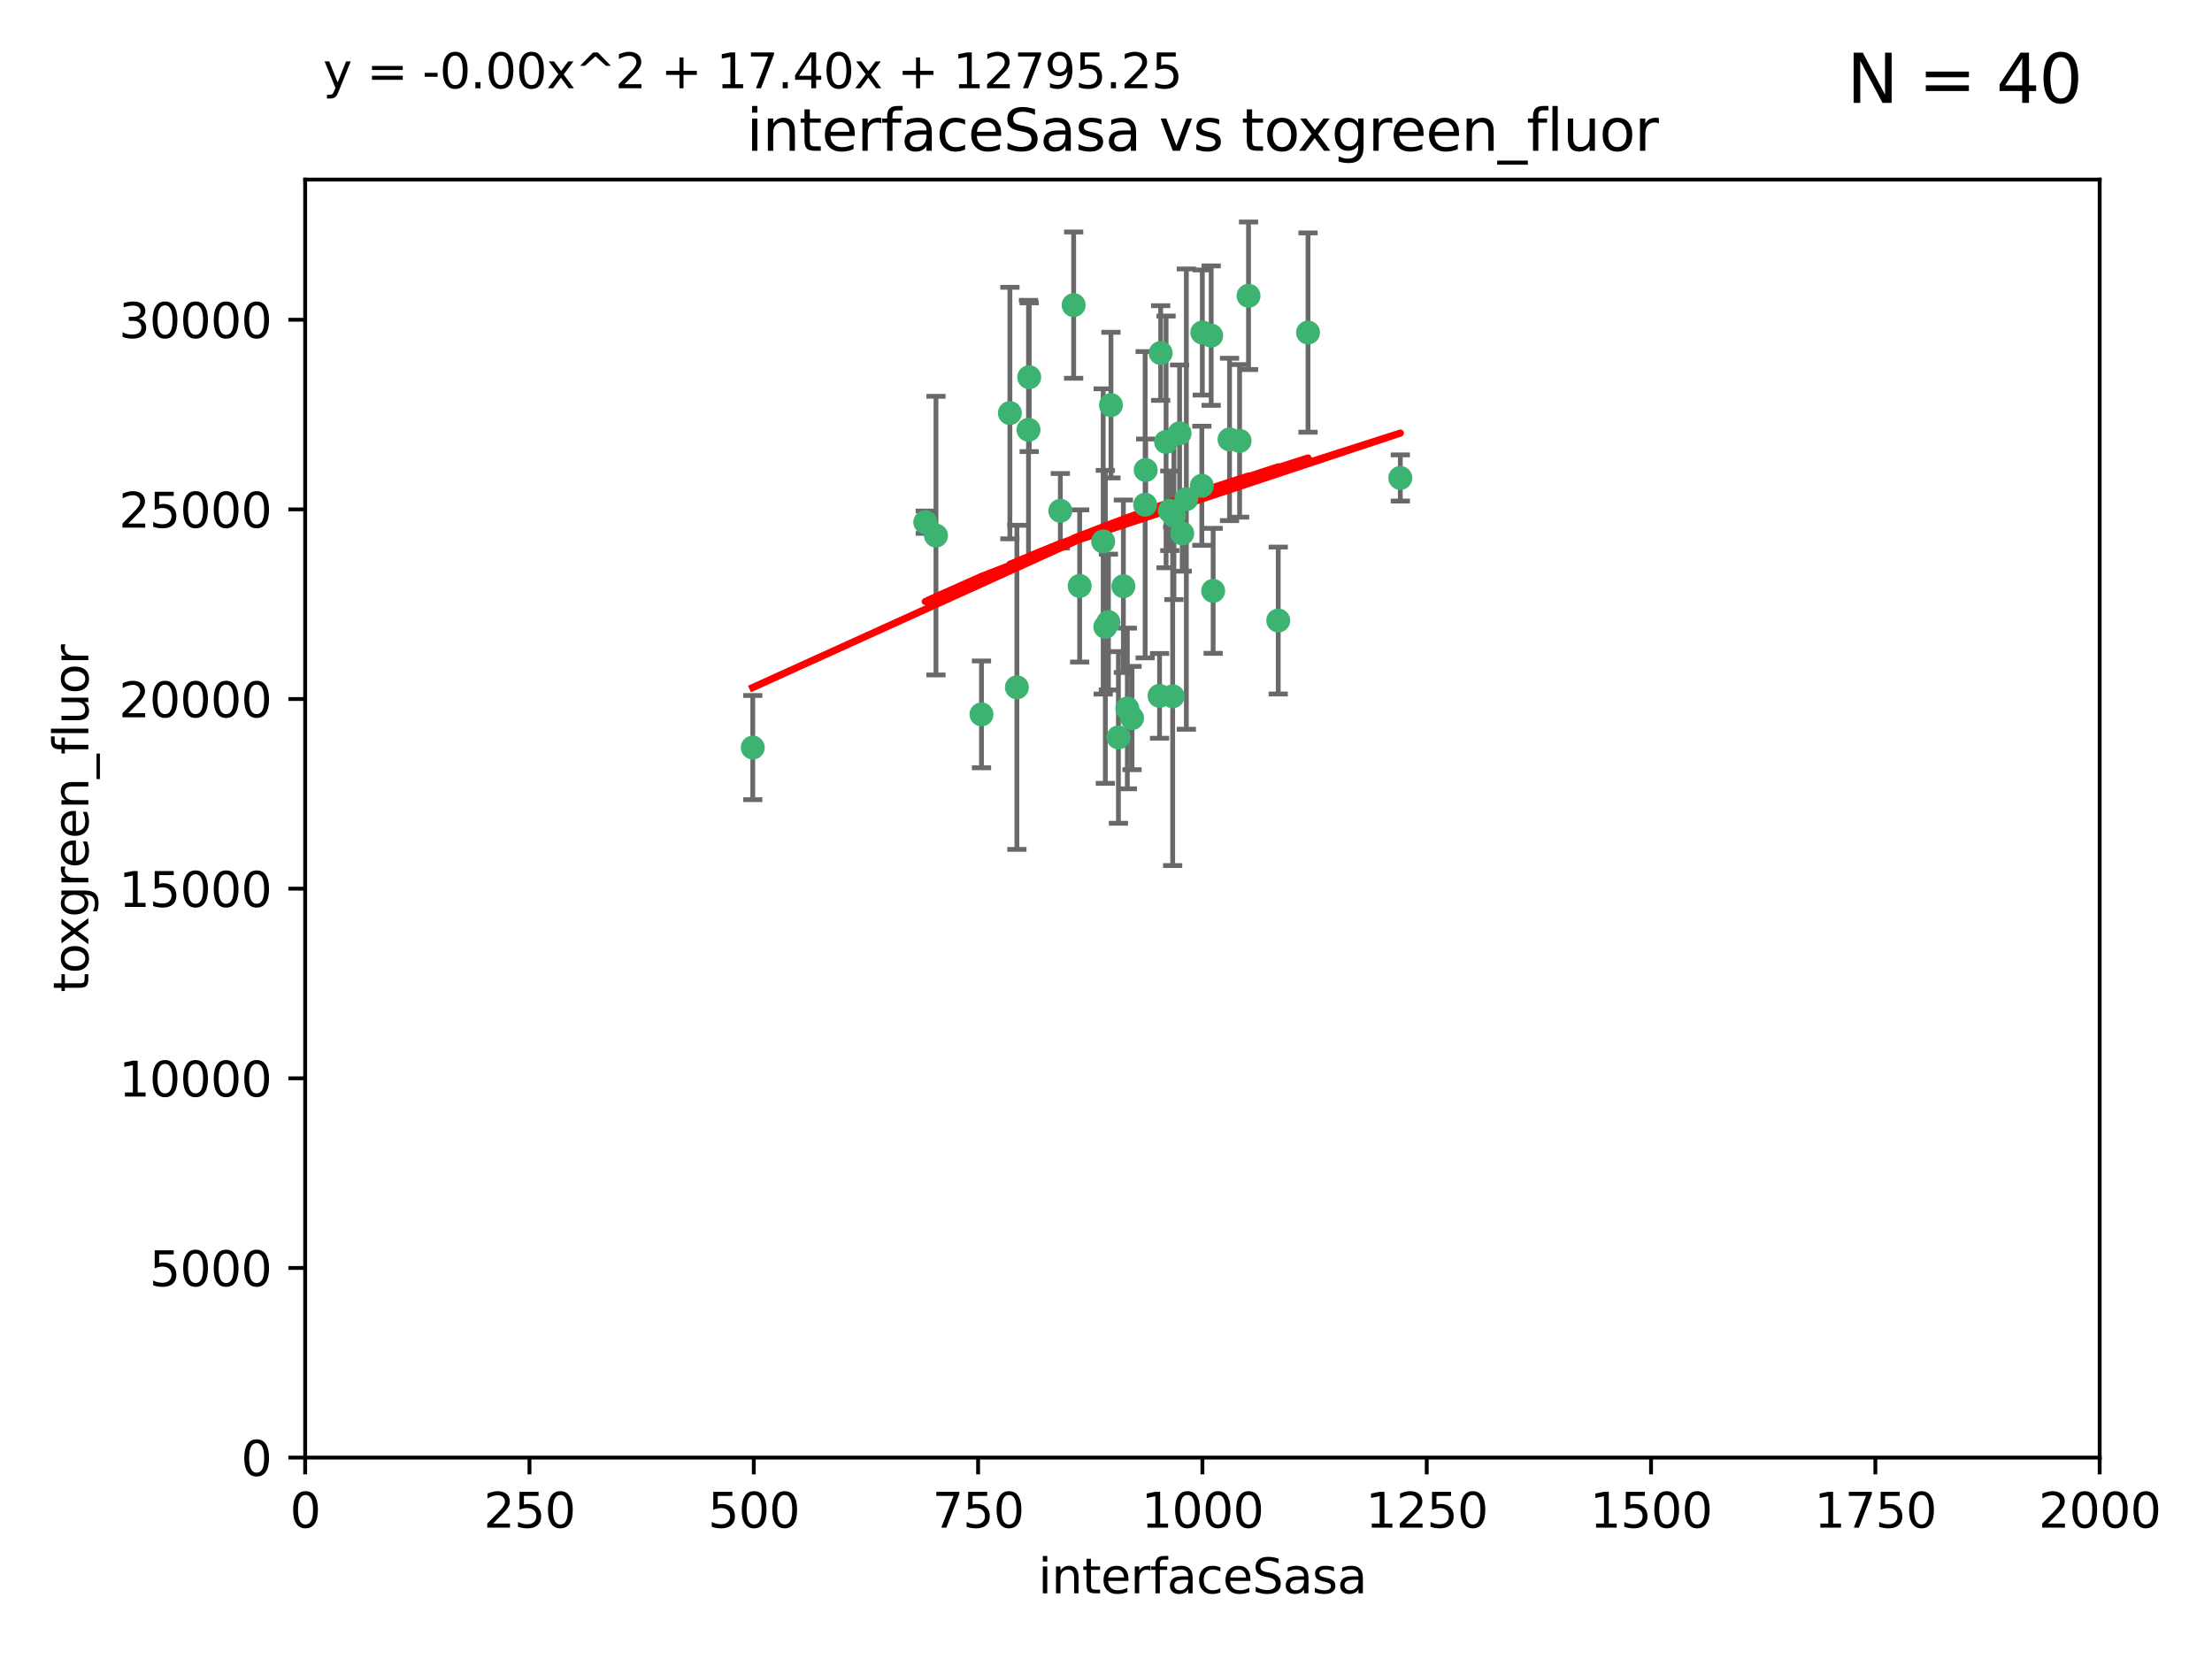 <?xml version="1.0" encoding="utf-8" standalone="no"?>
<!DOCTYPE svg PUBLIC "-//W3C//DTD SVG 1.1//EN"
  "http://www.w3.org/Graphics/SVG/1.1/DTD/svg11.dtd">
<svg xmlns:xlink="http://www.w3.org/1999/xlink" width="460.8pt" height="345.6pt" viewBox="0 0 460.8 345.6" xmlns="http://www.w3.org/2000/svg" version="1.1">
 <defs>
  <style type="text/css">*{stroke-linejoin: round; stroke-linecap: butt}</style>
 </defs>
 <g id="figure_1">
  <g id="patch_1">
   <path d="M 0 345.6 
L 460.8 345.6 
L 460.8 0 
L 0 0 
z
" style="fill: #ffffff"/>
  </g>
  <g id="axes_1">
   <g id="patch_2">
    <path d="M 63.571 303.64 
L 437.4 303.64 
L 437.4 37.411 
L 63.571 37.411 
z
" style="fill: #ffffff"/>
   </g>
   <g id="PathCollection_1">
    <defs>
     <path id="m49861b07a2" d="M 0 1.118 
C 0.297 1.118 0.581 1 0.791 0.791 
C 1 0.581 1.118 0.297 1.118 0 
C 1.118 -0.297 1 -0.581 0.791 -0.791 
C 0.581 -1 0.297 -1.118 0 -1.118 
C -0.297 -1.118 -0.581 -1 -0.791 -0.791 
C -1 -0.581 -1.118 -0.297 -1.118 0 
C -1.118 0.297 -1 0.581 -0.791 0.791 
C -0.581 1 -0.297 1.118 0 1.118 
z
" style="stroke: #3cb371"/>
    </defs>
    <g clip-path="url(#p6afed94ba2)">
     <use xlink:href="#m49861b07a2" x="243.693" y="106.407" style="fill: #3cb371; stroke: #3cb371"/>
     <use xlink:href="#m49861b07a2" x="272.484" y="69.276" style="fill: #3cb371; stroke: #3cb371"/>
     <use xlink:href="#m49861b07a2" x="231.435" y="84.387" style="fill: #3cb371; stroke: #3cb371"/>
     <use xlink:href="#m49861b07a2" x="242.914" y="92.058" style="fill: #3cb371; stroke: #3cb371"/>
     <use xlink:href="#m49861b07a2" x="266.28" y="129.266" style="fill: #3cb371; stroke: #3cb371"/>
     <use xlink:href="#m49861b07a2" x="220.886" y="106.409" style="fill: #3cb371; stroke: #3cb371"/>
     <use xlink:href="#m49861b07a2" x="214.404" y="78.577" style="fill: #3cb371; stroke: #3cb371"/>
     <use xlink:href="#m49861b07a2" x="241.787" y="73.544" style="fill: #3cb371; stroke: #3cb371"/>
     <use xlink:href="#m49861b07a2" x="252.721" y="123.084" style="fill: #3cb371; stroke: #3cb371"/>
     <use xlink:href="#m49861b07a2" x="252.312" y="69.92" style="fill: #3cb371; stroke: #3cb371"/>
     <use xlink:href="#m49861b07a2" x="258.229" y="91.842" style="fill: #3cb371; stroke: #3cb371"/>
     <use xlink:href="#m49861b07a2" x="223.66" y="63.561" style="fill: #3cb371; stroke: #3cb371"/>
     <use xlink:href="#m49861b07a2" x="232.987" y="153.62" style="fill: #3cb371; stroke: #3cb371"/>
     <use xlink:href="#m49861b07a2" x="241.557" y="144.96" style="fill: #3cb371; stroke: #3cb371"/>
     <use xlink:href="#m49861b07a2" x="247.136" y="103.972" style="fill: #3cb371; stroke: #3cb371"/>
     <use xlink:href="#m49861b07a2" x="246.284" y="111.129" style="fill: #3cb371; stroke: #3cb371"/>
     <use xlink:href="#m49861b07a2" x="244.553" y="107.43" style="fill: #3cb371; stroke: #3cb371"/>
     <use xlink:href="#m49861b07a2" x="250.368" y="101.196" style="fill: #3cb371; stroke: #3cb371"/>
     <use xlink:href="#m49861b07a2" x="210.378" y="86.045" style="fill: #3cb371; stroke: #3cb371"/>
     <use xlink:href="#m49861b07a2" x="256.134" y="91.543" style="fill: #3cb371; stroke: #3cb371"/>
     <use xlink:href="#m49861b07a2" x="234.02" y="122.124" style="fill: #3cb371; stroke: #3cb371"/>
     <use xlink:href="#m49861b07a2" x="238.555" y="105.145" style="fill: #3cb371; stroke: #3cb371"/>
     <use xlink:href="#m49861b07a2" x="230.261" y="130.584" style="fill: #3cb371; stroke: #3cb371"/>
     <use xlink:href="#m49861b07a2" x="238.669" y="97.916" style="fill: #3cb371; stroke: #3cb371"/>
     <use xlink:href="#m49861b07a2" x="245.731" y="90.261" style="fill: #3cb371; stroke: #3cb371"/>
     <use xlink:href="#m49861b07a2" x="214.256" y="89.534" style="fill: #3cb371; stroke: #3cb371"/>
     <use xlink:href="#m49861b07a2" x="291.711" y="99.569" style="fill: #3cb371; stroke: #3cb371"/>
     <use xlink:href="#m49861b07a2" x="224.916" y="122.066" style="fill: #3cb371; stroke: #3cb371"/>
     <use xlink:href="#m49861b07a2" x="260.091" y="61.614" style="fill: #3cb371; stroke: #3cb371"/>
     <use xlink:href="#m49861b07a2" x="250.465" y="69.268" style="fill: #3cb371; stroke: #3cb371"/>
     <use xlink:href="#m49861b07a2" x="204.462" y="148.819" style="fill: #3cb371; stroke: #3cb371"/>
     <use xlink:href="#m49861b07a2" x="194.981" y="111.579" style="fill: #3cb371; stroke: #3cb371"/>
     <use xlink:href="#m49861b07a2" x="192.753" y="108.788" style="fill: #3cb371; stroke: #3cb371"/>
     <use xlink:href="#m49861b07a2" x="229.813" y="112.79" style="fill: #3cb371; stroke: #3cb371"/>
     <use xlink:href="#m49861b07a2" x="230.901" y="129.589" style="fill: #3cb371; stroke: #3cb371"/>
     <use xlink:href="#m49861b07a2" x="211.835" y="143.182" style="fill: #3cb371; stroke: #3cb371"/>
     <use xlink:href="#m49861b07a2" x="244.288" y="145.054" style="fill: #3cb371; stroke: #3cb371"/>
     <use xlink:href="#m49861b07a2" x="235.826" y="149.585" style="fill: #3cb371; stroke: #3cb371"/>
     <use xlink:href="#m49861b07a2" x="234.846" y="147.587" style="fill: #3cb371; stroke: #3cb371"/>
     <use xlink:href="#m49861b07a2" x="156.817" y="155.731" style="fill: #3cb371; stroke: #3cb371"/>
    </g>
   </g>
   <g id="matplotlib.axis_1">
    <g id="xtick_1">
     <g id="line2d_1">
      <defs>
       <path id="m93215950d6" d="M 0 0 
L 0 3.5 
" style="stroke: #000000; stroke-width: 0.8"/>
      </defs>
      <g>
       <use xlink:href="#m93215950d6" x="63.571" y="303.64" style="stroke: #000000; stroke-width: 0.8"/>
      </g>
     </g>
     <g id="text_1">
      <!-- 0 -->
      <g transform="translate(60.39 318.238)scale(0.1 -0.1)">
       <defs>
        <path id="DejaVuSans-30" d="M 2034 4250 
Q 1547 4250 1301 3770 
Q 1056 3291 1056 2328 
Q 1056 1369 1301 889 
Q 1547 409 2034 409 
Q 2525 409 2770 889 
Q 3016 1369 3016 2328 
Q 3016 3291 2770 3770 
Q 2525 4250 2034 4250 
z
M 2034 4750 
Q 2819 4750 3233 4129 
Q 3647 3509 3647 2328 
Q 3647 1150 3233 529 
Q 2819 -91 2034 -91 
Q 1250 -91 836 529 
Q 422 1150 422 2328 
Q 422 3509 836 4129 
Q 1250 4750 2034 4750 
z
" transform="scale(0.016)"/>
       </defs>
       <use xlink:href="#DejaVuSans-30"/>
      </g>
     </g>
    </g>
    <g id="xtick_2">
     <g id="line2d_2">
      <g>
       <use xlink:href="#m93215950d6" x="110.3" y="303.64" style="stroke: #000000; stroke-width: 0.8"/>
      </g>
     </g>
     <g id="text_2">
      <!-- 250 -->
      <g transform="translate(100.756 318.238)scale(0.1 -0.1)">
       <defs>
        <path id="DejaVuSans-32" d="M 1228 531 
L 3431 531 
L 3431 0 
L 469 0 
L 469 531 
Q 828 903 1448 1529 
Q 2069 2156 2228 2338 
Q 2531 2678 2651 2914 
Q 2772 3150 2772 3378 
Q 2772 3750 2511 3984 
Q 2250 4219 1831 4219 
Q 1534 4219 1204 4116 
Q 875 4013 500 3803 
L 500 4441 
Q 881 4594 1212 4672 
Q 1544 4750 1819 4750 
Q 2544 4750 2975 4387 
Q 3406 4025 3406 3419 
Q 3406 3131 3298 2873 
Q 3191 2616 2906 2266 
Q 2828 2175 2409 1742 
Q 1991 1309 1228 531 
z
" transform="scale(0.016)"/>
        <path id="DejaVuSans-35" d="M 691 4666 
L 3169 4666 
L 3169 4134 
L 1269 4134 
L 1269 2991 
Q 1406 3038 1543 3061 
Q 1681 3084 1819 3084 
Q 2600 3084 3056 2656 
Q 3513 2228 3513 1497 
Q 3513 744 3044 326 
Q 2575 -91 1722 -91 
Q 1428 -91 1123 -41 
Q 819 9 494 109 
L 494 744 
Q 775 591 1075 516 
Q 1375 441 1709 441 
Q 2250 441 2565 725 
Q 2881 1009 2881 1497 
Q 2881 1984 2565 2268 
Q 2250 2553 1709 2553 
Q 1456 2553 1204 2497 
Q 953 2441 691 2322 
L 691 4666 
z
" transform="scale(0.016)"/>
       </defs>
       <use xlink:href="#DejaVuSans-32"/>
       <use xlink:href="#DejaVuSans-35" x="63.623"/>
       <use xlink:href="#DejaVuSans-30" x="127.246"/>
      </g>
     </g>
    </g>
    <g id="xtick_3">
     <g id="line2d_3">
      <g>
       <use xlink:href="#m93215950d6" x="157.028" y="303.64" style="stroke: #000000; stroke-width: 0.8"/>
      </g>
     </g>
     <g id="text_3">
      <!-- 500 -->
      <g transform="translate(147.485 318.238)scale(0.1 -0.1)">
       <use xlink:href="#DejaVuSans-35"/>
       <use xlink:href="#DejaVuSans-30" x="63.623"/>
       <use xlink:href="#DejaVuSans-30" x="127.246"/>
      </g>
     </g>
    </g>
    <g id="xtick_4">
     <g id="line2d_4">
      <g>
       <use xlink:href="#m93215950d6" x="203.757" y="303.64" style="stroke: #000000; stroke-width: 0.8"/>
      </g>
     </g>
     <g id="text_4">
      <!-- 750 -->
      <g transform="translate(194.213 318.238)scale(0.1 -0.1)">
       <defs>
        <path id="DejaVuSans-37" d="M 525 4666 
L 3525 4666 
L 3525 4397 
L 1831 0 
L 1172 0 
L 2766 4134 
L 525 4134 
L 525 4666 
z
" transform="scale(0.016)"/>
       </defs>
       <use xlink:href="#DejaVuSans-37"/>
       <use xlink:href="#DejaVuSans-35" x="63.623"/>
       <use xlink:href="#DejaVuSans-30" x="127.246"/>
      </g>
     </g>
    </g>
    <g id="xtick_5">
     <g id="line2d_5">
      <g>
       <use xlink:href="#m93215950d6" x="250.486" y="303.64" style="stroke: #000000; stroke-width: 0.8"/>
      </g>
     </g>
     <g id="text_5">
      <!-- 1000 -->
      <g transform="translate(237.761 318.238)scale(0.1 -0.1)">
       <defs>
        <path id="DejaVuSans-31" d="M 794 531 
L 1825 531 
L 1825 4091 
L 703 3866 
L 703 4441 
L 1819 4666 
L 2450 4666 
L 2450 531 
L 3481 531 
L 3481 0 
L 794 0 
L 794 531 
z
" transform="scale(0.016)"/>
       </defs>
       <use xlink:href="#DejaVuSans-31"/>
       <use xlink:href="#DejaVuSans-30" x="63.623"/>
       <use xlink:href="#DejaVuSans-30" x="127.246"/>
       <use xlink:href="#DejaVuSans-30" x="190.869"/>
      </g>
     </g>
    </g>
    <g id="xtick_6">
     <g id="line2d_6">
      <g>
       <use xlink:href="#m93215950d6" x="297.214" y="303.64" style="stroke: #000000; stroke-width: 0.8"/>
      </g>
     </g>
     <g id="text_6">
      <!-- 1250 -->
      <g transform="translate(284.489 318.238)scale(0.1 -0.1)">
       <use xlink:href="#DejaVuSans-31"/>
       <use xlink:href="#DejaVuSans-32" x="63.623"/>
       <use xlink:href="#DejaVuSans-35" x="127.246"/>
       <use xlink:href="#DejaVuSans-30" x="190.869"/>
      </g>
     </g>
    </g>
    <g id="xtick_7">
     <g id="line2d_7">
      <g>
       <use xlink:href="#m93215950d6" x="343.943" y="303.64" style="stroke: #000000; stroke-width: 0.8"/>
      </g>
     </g>
     <g id="text_7">
      <!-- 1500 -->
      <g transform="translate(331.218 318.238)scale(0.1 -0.1)">
       <use xlink:href="#DejaVuSans-31"/>
       <use xlink:href="#DejaVuSans-35" x="63.623"/>
       <use xlink:href="#DejaVuSans-30" x="127.246"/>
       <use xlink:href="#DejaVuSans-30" x="190.869"/>
      </g>
     </g>
    </g>
    <g id="xtick_8">
     <g id="line2d_8">
      <g>
       <use xlink:href="#m93215950d6" x="390.671" y="303.64" style="stroke: #000000; stroke-width: 0.8"/>
      </g>
     </g>
     <g id="text_8">
      <!-- 1750 -->
      <g transform="translate(377.946 318.238)scale(0.1 -0.1)">
       <use xlink:href="#DejaVuSans-31"/>
       <use xlink:href="#DejaVuSans-37" x="63.623"/>
       <use xlink:href="#DejaVuSans-35" x="127.246"/>
       <use xlink:href="#DejaVuSans-30" x="190.869"/>
      </g>
     </g>
    </g>
    <g id="xtick_9">
     <g id="line2d_9">
      <g>
       <use xlink:href="#m93215950d6" x="437.4" y="303.64" style="stroke: #000000; stroke-width: 0.8"/>
      </g>
     </g>
     <g id="text_9">
      <!-- 2000 -->
      <g transform="translate(424.675 318.238)scale(0.1 -0.1)">
       <use xlink:href="#DejaVuSans-32"/>
       <use xlink:href="#DejaVuSans-30" x="63.623"/>
       <use xlink:href="#DejaVuSans-30" x="127.246"/>
       <use xlink:href="#DejaVuSans-30" x="190.869"/>
      </g>
     </g>
    </g>
    <g id="text_10">
     <!-- interfaceSasa -->
     <g transform="translate(216.279 331.917)scale(0.1 -0.1)">
      <defs>
       <path id="DejaVuSans-69" d="M 603 3500 
L 1178 3500 
L 1178 0 
L 603 0 
L 603 3500 
z
M 603 4863 
L 1178 4863 
L 1178 4134 
L 603 4134 
L 603 4863 
z
" transform="scale(0.016)"/>
       <path id="DejaVuSans-6e" d="M 3513 2113 
L 3513 0 
L 2938 0 
L 2938 2094 
Q 2938 2591 2744 2837 
Q 2550 3084 2163 3084 
Q 1697 3084 1428 2787 
Q 1159 2491 1159 1978 
L 1159 0 
L 581 0 
L 581 3500 
L 1159 3500 
L 1159 2956 
Q 1366 3272 1645 3428 
Q 1925 3584 2291 3584 
Q 2894 3584 3203 3211 
Q 3513 2838 3513 2113 
z
" transform="scale(0.016)"/>
       <path id="DejaVuSans-74" d="M 1172 4494 
L 1172 3500 
L 2356 3500 
L 2356 3053 
L 1172 3053 
L 1172 1153 
Q 1172 725 1289 603 
Q 1406 481 1766 481 
L 2356 481 
L 2356 0 
L 1766 0 
Q 1100 0 847 248 
Q 594 497 594 1153 
L 594 3053 
L 172 3053 
L 172 3500 
L 594 3500 
L 594 4494 
L 1172 4494 
z
" transform="scale(0.016)"/>
       <path id="DejaVuSans-65" d="M 3597 1894 
L 3597 1613 
L 953 1613 
Q 991 1019 1311 708 
Q 1631 397 2203 397 
Q 2534 397 2845 478 
Q 3156 559 3463 722 
L 3463 178 
Q 3153 47 2828 -22 
Q 2503 -91 2169 -91 
Q 1331 -91 842 396 
Q 353 884 353 1716 
Q 353 2575 817 3079 
Q 1281 3584 2069 3584 
Q 2775 3584 3186 3129 
Q 3597 2675 3597 1894 
z
M 3022 2063 
Q 3016 2534 2758 2815 
Q 2500 3097 2075 3097 
Q 1594 3097 1305 2825 
Q 1016 2553 972 2059 
L 3022 2063 
z
" transform="scale(0.016)"/>
       <path id="DejaVuSans-72" d="M 2631 2963 
Q 2534 3019 2420 3045 
Q 2306 3072 2169 3072 
Q 1681 3072 1420 2755 
Q 1159 2438 1159 1844 
L 1159 0 
L 581 0 
L 581 3500 
L 1159 3500 
L 1159 2956 
Q 1341 3275 1631 3429 
Q 1922 3584 2338 3584 
Q 2397 3584 2469 3576 
Q 2541 3569 2628 3553 
L 2631 2963 
z
" transform="scale(0.016)"/>
       <path id="DejaVuSans-66" d="M 2375 4863 
L 2375 4384 
L 1825 4384 
Q 1516 4384 1395 4259 
Q 1275 4134 1275 3809 
L 1275 3500 
L 2222 3500 
L 2222 3053 
L 1275 3053 
L 1275 0 
L 697 0 
L 697 3053 
L 147 3053 
L 147 3500 
L 697 3500 
L 697 3744 
Q 697 4328 969 4595 
Q 1241 4863 1831 4863 
L 2375 4863 
z
" transform="scale(0.016)"/>
       <path id="DejaVuSans-61" d="M 2194 1759 
Q 1497 1759 1228 1600 
Q 959 1441 959 1056 
Q 959 750 1161 570 
Q 1363 391 1709 391 
Q 2188 391 2477 730 
Q 2766 1069 2766 1631 
L 2766 1759 
L 2194 1759 
z
M 3341 1997 
L 3341 0 
L 2766 0 
L 2766 531 
Q 2569 213 2275 61 
Q 1981 -91 1556 -91 
Q 1019 -91 701 211 
Q 384 513 384 1019 
Q 384 1609 779 1909 
Q 1175 2209 1959 2209 
L 2766 2209 
L 2766 2266 
Q 2766 2663 2505 2880 
Q 2244 3097 1772 3097 
Q 1472 3097 1187 3025 
Q 903 2953 641 2809 
L 641 3341 
Q 956 3463 1253 3523 
Q 1550 3584 1831 3584 
Q 2591 3584 2966 3190 
Q 3341 2797 3341 1997 
z
" transform="scale(0.016)"/>
       <path id="DejaVuSans-63" d="M 3122 3366 
L 3122 2828 
Q 2878 2963 2633 3030 
Q 2388 3097 2138 3097 
Q 1578 3097 1268 2742 
Q 959 2388 959 1747 
Q 959 1106 1268 751 
Q 1578 397 2138 397 
Q 2388 397 2633 464 
Q 2878 531 3122 666 
L 3122 134 
Q 2881 22 2623 -34 
Q 2366 -91 2075 -91 
Q 1284 -91 818 406 
Q 353 903 353 1747 
Q 353 2603 823 3093 
Q 1294 3584 2113 3584 
Q 2378 3584 2631 3529 
Q 2884 3475 3122 3366 
z
" transform="scale(0.016)"/>
       <path id="DejaVuSans-53" d="M 3425 4513 
L 3425 3897 
Q 3066 4069 2747 4153 
Q 2428 4238 2131 4238 
Q 1616 4238 1336 4038 
Q 1056 3838 1056 3469 
Q 1056 3159 1242 3001 
Q 1428 2844 1947 2747 
L 2328 2669 
Q 3034 2534 3370 2195 
Q 3706 1856 3706 1288 
Q 3706 609 3251 259 
Q 2797 -91 1919 -91 
Q 1588 -91 1214 -16 
Q 841 59 441 206 
L 441 856 
Q 825 641 1194 531 
Q 1563 422 1919 422 
Q 2459 422 2753 634 
Q 3047 847 3047 1241 
Q 3047 1584 2836 1778 
Q 2625 1972 2144 2069 
L 1759 2144 
Q 1053 2284 737 2584 
Q 422 2884 422 3419 
Q 422 4038 858 4394 
Q 1294 4750 2059 4750 
Q 2388 4750 2728 4690 
Q 3069 4631 3425 4513 
z
" transform="scale(0.016)"/>
       <path id="DejaVuSans-73" d="M 2834 3397 
L 2834 2853 
Q 2591 2978 2328 3040 
Q 2066 3103 1784 3103 
Q 1356 3103 1142 2972 
Q 928 2841 928 2578 
Q 928 2378 1081 2264 
Q 1234 2150 1697 2047 
L 1894 2003 
Q 2506 1872 2764 1633 
Q 3022 1394 3022 966 
Q 3022 478 2636 193 
Q 2250 -91 1575 -91 
Q 1294 -91 989 -36 
Q 684 19 347 128 
L 347 722 
Q 666 556 975 473 
Q 1284 391 1588 391 
Q 1994 391 2212 530 
Q 2431 669 2431 922 
Q 2431 1156 2273 1281 
Q 2116 1406 1581 1522 
L 1381 1569 
Q 847 1681 609 1914 
Q 372 2147 372 2553 
Q 372 3047 722 3315 
Q 1072 3584 1716 3584 
Q 2034 3584 2315 3537 
Q 2597 3491 2834 3397 
z
" transform="scale(0.016)"/>
      </defs>
      <use xlink:href="#DejaVuSans-69"/>
      <use xlink:href="#DejaVuSans-6e" x="27.783"/>
      <use xlink:href="#DejaVuSans-74" x="91.162"/>
      <use xlink:href="#DejaVuSans-65" x="130.371"/>
      <use xlink:href="#DejaVuSans-72" x="191.895"/>
      <use xlink:href="#DejaVuSans-66" x="233.008"/>
      <use xlink:href="#DejaVuSans-61" x="268.213"/>
      <use xlink:href="#DejaVuSans-63" x="329.492"/>
      <use xlink:href="#DejaVuSans-65" x="384.473"/>
      <use xlink:href="#DejaVuSans-53" x="445.996"/>
      <use xlink:href="#DejaVuSans-61" x="509.473"/>
      <use xlink:href="#DejaVuSans-73" x="570.752"/>
      <use xlink:href="#DejaVuSans-61" x="622.852"/>
     </g>
    </g>
   </g>
   <g id="matplotlib.axis_2">
    <g id="ytick_1">
     <g id="line2d_10">
      <defs>
       <path id="mb041c54790" d="M 0 0 
L -3.5 0 
" style="stroke: #000000; stroke-width: 0.8"/>
      </defs>
      <g>
       <use xlink:href="#mb041c54790" x="63.571" y="303.64" style="stroke: #000000; stroke-width: 0.8"/>
      </g>
     </g>
     <g id="text_11">
      <!-- 0 -->
      <g transform="translate(50.209 307.439)scale(0.1 -0.1)">
       <use xlink:href="#DejaVuSans-30"/>
      </g>
     </g>
    </g>
    <g id="ytick_2">
     <g id="line2d_11">
      <g>
       <use xlink:href="#mb041c54790" x="63.571" y="264.135" style="stroke: #000000; stroke-width: 0.8"/>
      </g>
     </g>
     <g id="text_12">
      <!-- 5000 -->
      <g transform="translate(31.121 267.934)scale(0.1 -0.1)">
       <use xlink:href="#DejaVuSans-35"/>
       <use xlink:href="#DejaVuSans-30" x="63.623"/>
       <use xlink:href="#DejaVuSans-30" x="127.246"/>
       <use xlink:href="#DejaVuSans-30" x="190.869"/>
      </g>
     </g>
    </g>
    <g id="ytick_3">
     <g id="line2d_12">
      <g>
       <use xlink:href="#mb041c54790" x="63.571" y="224.63" style="stroke: #000000; stroke-width: 0.8"/>
      </g>
     </g>
     <g id="text_13">
      <!-- 10000 -->
      <g transform="translate(24.759 228.429)scale(0.1 -0.1)">
       <use xlink:href="#DejaVuSans-31"/>
       <use xlink:href="#DejaVuSans-30" x="63.623"/>
       <use xlink:href="#DejaVuSans-30" x="127.246"/>
       <use xlink:href="#DejaVuSans-30" x="190.869"/>
       <use xlink:href="#DejaVuSans-30" x="254.492"/>
      </g>
     </g>
    </g>
    <g id="ytick_4">
     <g id="line2d_13">
      <g>
       <use xlink:href="#mb041c54790" x="63.571" y="185.125" style="stroke: #000000; stroke-width: 0.8"/>
      </g>
     </g>
     <g id="text_14">
      <!-- 15000 -->
      <g transform="translate(24.759 188.924)scale(0.1 -0.1)">
       <use xlink:href="#DejaVuSans-31"/>
       <use xlink:href="#DejaVuSans-35" x="63.623"/>
       <use xlink:href="#DejaVuSans-30" x="127.246"/>
       <use xlink:href="#DejaVuSans-30" x="190.869"/>
       <use xlink:href="#DejaVuSans-30" x="254.492"/>
      </g>
     </g>
    </g>
    <g id="ytick_5">
     <g id="line2d_14">
      <g>
       <use xlink:href="#mb041c54790" x="63.571" y="145.62" style="stroke: #000000; stroke-width: 0.8"/>
      </g>
     </g>
     <g id="text_15">
      <!-- 20000 -->
      <g transform="translate(24.759 149.419)scale(0.1 -0.1)">
       <use xlink:href="#DejaVuSans-32"/>
       <use xlink:href="#DejaVuSans-30" x="63.623"/>
       <use xlink:href="#DejaVuSans-30" x="127.246"/>
       <use xlink:href="#DejaVuSans-30" x="190.869"/>
       <use xlink:href="#DejaVuSans-30" x="254.492"/>
      </g>
     </g>
    </g>
    <g id="ytick_6">
     <g id="line2d_15">
      <g>
       <use xlink:href="#mb041c54790" x="63.571" y="106.115" style="stroke: #000000; stroke-width: 0.8"/>
      </g>
     </g>
     <g id="text_16">
      <!-- 25000 -->
      <g transform="translate(24.759 109.914)scale(0.1 -0.1)">
       <use xlink:href="#DejaVuSans-32"/>
       <use xlink:href="#DejaVuSans-35" x="63.623"/>
       <use xlink:href="#DejaVuSans-30" x="127.246"/>
       <use xlink:href="#DejaVuSans-30" x="190.869"/>
       <use xlink:href="#DejaVuSans-30" x="254.492"/>
      </g>
     </g>
    </g>
    <g id="ytick_7">
     <g id="line2d_16">
      <g>
       <use xlink:href="#mb041c54790" x="63.571" y="66.61" style="stroke: #000000; stroke-width: 0.8"/>
      </g>
     </g>
     <g id="text_17">
      <!-- 30000 -->
      <g transform="translate(24.759 70.409)scale(0.1 -0.1)">
       <defs>
        <path id="DejaVuSans-33" d="M 2597 2516 
Q 3050 2419 3304 2112 
Q 3559 1806 3559 1356 
Q 3559 666 3084 287 
Q 2609 -91 1734 -91 
Q 1441 -91 1130 -33 
Q 819 25 488 141 
L 488 750 
Q 750 597 1062 519 
Q 1375 441 1716 441 
Q 2309 441 2620 675 
Q 2931 909 2931 1356 
Q 2931 1769 2642 2001 
Q 2353 2234 1838 2234 
L 1294 2234 
L 1294 2753 
L 1863 2753 
Q 2328 2753 2575 2939 
Q 2822 3125 2822 3475 
Q 2822 3834 2567 4026 
Q 2313 4219 1838 4219 
Q 1578 4219 1281 4162 
Q 984 4106 628 3988 
L 628 4550 
Q 988 4650 1302 4700 
Q 1616 4750 1894 4750 
Q 2613 4750 3031 4423 
Q 3450 4097 3450 3541 
Q 3450 3153 3228 2886 
Q 3006 2619 2597 2516 
z
" transform="scale(0.016)"/>
       </defs>
       <use xlink:href="#DejaVuSans-33"/>
       <use xlink:href="#DejaVuSans-30" x="63.623"/>
       <use xlink:href="#DejaVuSans-30" x="127.246"/>
       <use xlink:href="#DejaVuSans-30" x="190.869"/>
       <use xlink:href="#DejaVuSans-30" x="254.492"/>
      </g>
     </g>
    </g>
    <g id="text_18">
     <!-- toxgreen_fluor -->
     <g transform="translate(18.401 206.72)rotate(-90)scale(0.1 -0.1)">
      <defs>
       <path id="DejaVuSans-6f" d="M 1959 3097 
Q 1497 3097 1228 2736 
Q 959 2375 959 1747 
Q 959 1119 1226 758 
Q 1494 397 1959 397 
Q 2419 397 2687 759 
Q 2956 1122 2956 1747 
Q 2956 2369 2687 2733 
Q 2419 3097 1959 3097 
z
M 1959 3584 
Q 2709 3584 3137 3096 
Q 3566 2609 3566 1747 
Q 3566 888 3137 398 
Q 2709 -91 1959 -91 
Q 1206 -91 779 398 
Q 353 888 353 1747 
Q 353 2609 779 3096 
Q 1206 3584 1959 3584 
z
" transform="scale(0.016)"/>
       <path id="DejaVuSans-78" d="M 3513 3500 
L 2247 1797 
L 3578 0 
L 2900 0 
L 1881 1375 
L 863 0 
L 184 0 
L 1544 1831 
L 300 3500 
L 978 3500 
L 1906 2253 
L 2834 3500 
L 3513 3500 
z
" transform="scale(0.016)"/>
       <path id="DejaVuSans-67" d="M 2906 1791 
Q 2906 2416 2648 2759 
Q 2391 3103 1925 3103 
Q 1463 3103 1205 2759 
Q 947 2416 947 1791 
Q 947 1169 1205 825 
Q 1463 481 1925 481 
Q 2391 481 2648 825 
Q 2906 1169 2906 1791 
z
M 3481 434 
Q 3481 -459 3084 -895 
Q 2688 -1331 1869 -1331 
Q 1566 -1331 1297 -1286 
Q 1028 -1241 775 -1147 
L 775 -588 
Q 1028 -725 1275 -790 
Q 1522 -856 1778 -856 
Q 2344 -856 2625 -561 
Q 2906 -266 2906 331 
L 2906 616 
Q 2728 306 2450 153 
Q 2172 0 1784 0 
Q 1141 0 747 490 
Q 353 981 353 1791 
Q 353 2603 747 3093 
Q 1141 3584 1784 3584 
Q 2172 3584 2450 3431 
Q 2728 3278 2906 2969 
L 2906 3500 
L 3481 3500 
L 3481 434 
z
" transform="scale(0.016)"/>
       <path id="DejaVuSans-5f" d="M 3263 -1063 
L 3263 -1509 
L -63 -1509 
L -63 -1063 
L 3263 -1063 
z
" transform="scale(0.016)"/>
       <path id="DejaVuSans-6c" d="M 603 4863 
L 1178 4863 
L 1178 0 
L 603 0 
L 603 4863 
z
" transform="scale(0.016)"/>
       <path id="DejaVuSans-75" d="M 544 1381 
L 544 3500 
L 1119 3500 
L 1119 1403 
Q 1119 906 1312 657 
Q 1506 409 1894 409 
Q 2359 409 2629 706 
Q 2900 1003 2900 1516 
L 2900 3500 
L 3475 3500 
L 3475 0 
L 2900 0 
L 2900 538 
Q 2691 219 2414 64 
Q 2138 -91 1772 -91 
Q 1169 -91 856 284 
Q 544 659 544 1381 
z
M 1991 3584 
L 1991 3584 
z
" transform="scale(0.016)"/>
      </defs>
      <use xlink:href="#DejaVuSans-74"/>
      <use xlink:href="#DejaVuSans-6f" x="39.209"/>
      <use xlink:href="#DejaVuSans-78" x="97.266"/>
      <use xlink:href="#DejaVuSans-67" x="156.445"/>
      <use xlink:href="#DejaVuSans-72" x="219.922"/>
      <use xlink:href="#DejaVuSans-65" x="258.785"/>
      <use xlink:href="#DejaVuSans-65" x="320.309"/>
      <use xlink:href="#DejaVuSans-6e" x="381.832"/>
      <use xlink:href="#DejaVuSans-5f" x="445.211"/>
      <use xlink:href="#DejaVuSans-66" x="495.211"/>
      <use xlink:href="#DejaVuSans-6c" x="530.416"/>
      <use xlink:href="#DejaVuSans-75" x="558.199"/>
      <use xlink:href="#DejaVuSans-6f" x="621.578"/>
      <use xlink:href="#DejaVuSans-72" x="682.76"/>
     </g>
    </g>
   </g>
   <g id="LineCollection_1">
    <path d="M 243.693 114.69 
L 243.693 98.124 
" clip-path="url(#p6afed94ba2)" style="fill: none; stroke: #696969"/>
    <path d="M 272.484 90.034 
L 272.484 48.519 
" clip-path="url(#p6afed94ba2)" style="fill: none; stroke: #696969"/>
    <path d="M 231.435 99.556 
L 231.435 69.219 
" clip-path="url(#p6afed94ba2)" style="fill: none; stroke: #696969"/>
    <path d="M 242.914 118.276 
L 242.914 65.84 
" clip-path="url(#p6afed94ba2)" style="fill: none; stroke: #696969"/>
    <path d="M 266.28 144.567 
L 266.28 113.965 
" clip-path="url(#p6afed94ba2)" style="fill: none; stroke: #696969"/>
    <path d="M 220.886 114.176 
L 220.886 98.642 
" clip-path="url(#p6afed94ba2)" style="fill: none; stroke: #696969"/>
    <path d="M 214.404 94.067 
L 214.404 63.087 
" clip-path="url(#p6afed94ba2)" style="fill: none; stroke: #696969"/>
    <path d="M 241.787 83.405 
L 241.787 63.682 
" clip-path="url(#p6afed94ba2)" style="fill: none; stroke: #696969"/>
    <path d="M 252.721 136.104 
L 252.721 110.065 
" clip-path="url(#p6afed94ba2)" style="fill: none; stroke: #696969"/>
    <path d="M 252.312 84.444 
L 252.312 55.396 
" clip-path="url(#p6afed94ba2)" style="fill: none; stroke: #696969"/>
    <path d="M 258.229 107.733 
L 258.229 75.95 
" clip-path="url(#p6afed94ba2)" style="fill: none; stroke: #696969"/>
    <path d="M 223.66 78.794 
L 223.66 48.327 
" clip-path="url(#p6afed94ba2)" style="fill: none; stroke: #696969"/>
    <path d="M 232.987 171.496 
L 232.987 135.744 
" clip-path="url(#p6afed94ba2)" style="fill: none; stroke: #696969"/>
    <path d="M 241.557 153.789 
L 241.557 136.131 
" clip-path="url(#p6afed94ba2)" style="fill: none; stroke: #696969"/>
    <path d="M 247.136 151.918 
L 247.136 56.025 
" clip-path="url(#p6afed94ba2)" style="fill: none; stroke: #696969"/>
    <path d="M 246.284 118.989 
L 246.284 103.269 
" clip-path="url(#p6afed94ba2)" style="fill: none; stroke: #696969"/>
    <path d="M 244.553 124.902 
L 244.553 89.957 
" clip-path="url(#p6afed94ba2)" style="fill: none; stroke: #696969"/>
    <path d="M 250.368 113.603 
L 250.368 88.789 
" clip-path="url(#p6afed94ba2)" style="fill: none; stroke: #696969"/>
    <path d="M 210.378 112.245 
L 210.378 59.845 
" clip-path="url(#p6afed94ba2)" style="fill: none; stroke: #696969"/>
    <path d="M 256.134 108.456 
L 256.134 74.63 
" clip-path="url(#p6afed94ba2)" style="fill: none; stroke: #696969"/>
    <path d="M 234.02 140.086 
L 234.02 104.162 
" clip-path="url(#p6afed94ba2)" style="fill: none; stroke: #696969"/>
    <path d="M 238.555 137.044 
L 238.555 73.246 
" clip-path="url(#p6afed94ba2)" style="fill: none; stroke: #696969"/>
    <path d="M 230.261 163.179 
L 230.261 97.99 
" clip-path="url(#p6afed94ba2)" style="fill: none; stroke: #696969"/>
    <path d="M 238.669 104.375 
L 238.669 91.457 
" clip-path="url(#p6afed94ba2)" style="fill: none; stroke: #696969"/>
    <path d="M 245.731 104.49 
L 245.731 76.032 
" clip-path="url(#p6afed94ba2)" style="fill: none; stroke: #696969"/>
    <path d="M 214.256 116.506 
L 214.256 62.562 
" clip-path="url(#p6afed94ba2)" style="fill: none; stroke: #696969"/>
    <path d="M 291.711 104.376 
L 291.711 94.761 
" clip-path="url(#p6afed94ba2)" style="fill: none; stroke: #696969"/>
    <path d="M 224.916 137.913 
L 224.916 106.218 
" clip-path="url(#p6afed94ba2)" style="fill: none; stroke: #696969"/>
    <path d="M 260.091 76.984 
L 260.091 46.244 
" clip-path="url(#p6afed94ba2)" style="fill: none; stroke: #696969"/>
    <path d="M 250.465 82.296 
L 250.465 56.239 
" clip-path="url(#p6afed94ba2)" style="fill: none; stroke: #696969"/>
    <path d="M 204.462 159.942 
L 204.462 137.697 
" clip-path="url(#p6afed94ba2)" style="fill: none; stroke: #696969"/>
    <path d="M 194.981 140.604 
L 194.981 82.554 
" clip-path="url(#p6afed94ba2)" style="fill: none; stroke: #696969"/>
    <path d="M 192.753 111.116 
L 192.753 106.461 
" clip-path="url(#p6afed94ba2)" style="fill: none; stroke: #696969"/>
    <path d="M 229.813 144.582 
L 229.813 80.997 
" clip-path="url(#p6afed94ba2)" style="fill: none; stroke: #696969"/>
    <path d="M 230.901 143.733 
L 230.901 115.445 
" clip-path="url(#p6afed94ba2)" style="fill: none; stroke: #696969"/>
    <path d="M 211.835 176.942 
L 211.835 109.423 
" clip-path="url(#p6afed94ba2)" style="fill: none; stroke: #696969"/>
    <path d="M 244.288 180.314 
L 244.288 109.794 
" clip-path="url(#p6afed94ba2)" style="fill: none; stroke: #696969"/>
    <path d="M 235.826 160.342 
L 235.826 138.827 
" clip-path="url(#p6afed94ba2)" style="fill: none; stroke: #696969"/>
    <path d="M 234.846 164.323 
L 234.846 130.852 
" clip-path="url(#p6afed94ba2)" style="fill: none; stroke: #696969"/>
    <path d="M 156.817 166.584 
L 156.817 144.878 
" clip-path="url(#p6afed94ba2)" style="fill: none; stroke: #696969"/>
   </g>
   <g id="line2d_17">
    <defs>
     <path id="mf379271ce3" d="M 2 0 
L -2 -0 
" style="stroke: #696969"/>
    </defs>
    <g clip-path="url(#p6afed94ba2)">
     <use xlink:href="#mf379271ce3" x="243.693" y="114.69" style="fill: #696969; stroke: #696969"/>
     <use xlink:href="#mf379271ce3" x="272.484" y="90.034" style="fill: #696969; stroke: #696969"/>
     <use xlink:href="#mf379271ce3" x="231.435" y="99.556" style="fill: #696969; stroke: #696969"/>
     <use xlink:href="#mf379271ce3" x="242.914" y="118.276" style="fill: #696969; stroke: #696969"/>
     <use xlink:href="#mf379271ce3" x="266.28" y="144.567" style="fill: #696969; stroke: #696969"/>
     <use xlink:href="#mf379271ce3" x="220.886" y="114.176" style="fill: #696969; stroke: #696969"/>
     <use xlink:href="#mf379271ce3" x="214.404" y="94.067" style="fill: #696969; stroke: #696969"/>
     <use xlink:href="#mf379271ce3" x="241.787" y="83.405" style="fill: #696969; stroke: #696969"/>
     <use xlink:href="#mf379271ce3" x="252.721" y="136.104" style="fill: #696969; stroke: #696969"/>
     <use xlink:href="#mf379271ce3" x="252.312" y="84.444" style="fill: #696969; stroke: #696969"/>
     <use xlink:href="#mf379271ce3" x="258.229" y="107.733" style="fill: #696969; stroke: #696969"/>
     <use xlink:href="#mf379271ce3" x="223.66" y="78.794" style="fill: #696969; stroke: #696969"/>
     <use xlink:href="#mf379271ce3" x="232.987" y="171.496" style="fill: #696969; stroke: #696969"/>
     <use xlink:href="#mf379271ce3" x="241.557" y="153.789" style="fill: #696969; stroke: #696969"/>
     <use xlink:href="#mf379271ce3" x="247.136" y="151.918" style="fill: #696969; stroke: #696969"/>
     <use xlink:href="#mf379271ce3" x="246.284" y="118.989" style="fill: #696969; stroke: #696969"/>
     <use xlink:href="#mf379271ce3" x="244.553" y="124.902" style="fill: #696969; stroke: #696969"/>
     <use xlink:href="#mf379271ce3" x="250.368" y="113.603" style="fill: #696969; stroke: #696969"/>
     <use xlink:href="#mf379271ce3" x="210.378" y="112.245" style="fill: #696969; stroke: #696969"/>
     <use xlink:href="#mf379271ce3" x="256.134" y="108.456" style="fill: #696969; stroke: #696969"/>
     <use xlink:href="#mf379271ce3" x="234.02" y="140.086" style="fill: #696969; stroke: #696969"/>
     <use xlink:href="#mf379271ce3" x="238.555" y="137.044" style="fill: #696969; stroke: #696969"/>
     <use xlink:href="#mf379271ce3" x="230.261" y="163.179" style="fill: #696969; stroke: #696969"/>
     <use xlink:href="#mf379271ce3" x="238.669" y="104.375" style="fill: #696969; stroke: #696969"/>
     <use xlink:href="#mf379271ce3" x="245.731" y="104.49" style="fill: #696969; stroke: #696969"/>
     <use xlink:href="#mf379271ce3" x="214.256" y="116.506" style="fill: #696969; stroke: #696969"/>
     <use xlink:href="#mf379271ce3" x="291.711" y="104.376" style="fill: #696969; stroke: #696969"/>
     <use xlink:href="#mf379271ce3" x="224.916" y="137.913" style="fill: #696969; stroke: #696969"/>
     <use xlink:href="#mf379271ce3" x="260.091" y="76.984" style="fill: #696969; stroke: #696969"/>
     <use xlink:href="#mf379271ce3" x="250.465" y="82.296" style="fill: #696969; stroke: #696969"/>
     <use xlink:href="#mf379271ce3" x="204.462" y="159.942" style="fill: #696969; stroke: #696969"/>
     <use xlink:href="#mf379271ce3" x="194.981" y="140.604" style="fill: #696969; stroke: #696969"/>
     <use xlink:href="#mf379271ce3" x="192.753" y="111.116" style="fill: #696969; stroke: #696969"/>
     <use xlink:href="#mf379271ce3" x="229.813" y="144.582" style="fill: #696969; stroke: #696969"/>
     <use xlink:href="#mf379271ce3" x="230.901" y="143.733" style="fill: #696969; stroke: #696969"/>
     <use xlink:href="#mf379271ce3" x="211.835" y="176.942" style="fill: #696969; stroke: #696969"/>
     <use xlink:href="#mf379271ce3" x="244.288" y="180.314" style="fill: #696969; stroke: #696969"/>
     <use xlink:href="#mf379271ce3" x="235.826" y="160.342" style="fill: #696969; stroke: #696969"/>
     <use xlink:href="#mf379271ce3" x="234.846" y="164.323" style="fill: #696969; stroke: #696969"/>
     <use xlink:href="#mf379271ce3" x="156.817" y="166.584" style="fill: #696969; stroke: #696969"/>
    </g>
   </g>
   <g id="line2d_18">
    <g clip-path="url(#p6afed94ba2)">
     <use xlink:href="#mf379271ce3" x="243.693" y="98.124" style="fill: #696969; stroke: #696969"/>
     <use xlink:href="#mf379271ce3" x="272.484" y="48.519" style="fill: #696969; stroke: #696969"/>
     <use xlink:href="#mf379271ce3" x="231.435" y="69.219" style="fill: #696969; stroke: #696969"/>
     <use xlink:href="#mf379271ce3" x="242.914" y="65.84" style="fill: #696969; stroke: #696969"/>
     <use xlink:href="#mf379271ce3" x="266.28" y="113.965" style="fill: #696969; stroke: #696969"/>
     <use xlink:href="#mf379271ce3" x="220.886" y="98.642" style="fill: #696969; stroke: #696969"/>
     <use xlink:href="#mf379271ce3" x="214.404" y="63.087" style="fill: #696969; stroke: #696969"/>
     <use xlink:href="#mf379271ce3" x="241.787" y="63.682" style="fill: #696969; stroke: #696969"/>
     <use xlink:href="#mf379271ce3" x="252.721" y="110.065" style="fill: #696969; stroke: #696969"/>
     <use xlink:href="#mf379271ce3" x="252.312" y="55.396" style="fill: #696969; stroke: #696969"/>
     <use xlink:href="#mf379271ce3" x="258.229" y="75.95" style="fill: #696969; stroke: #696969"/>
     <use xlink:href="#mf379271ce3" x="223.66" y="48.327" style="fill: #696969; stroke: #696969"/>
     <use xlink:href="#mf379271ce3" x="232.987" y="135.744" style="fill: #696969; stroke: #696969"/>
     <use xlink:href="#mf379271ce3" x="241.557" y="136.131" style="fill: #696969; stroke: #696969"/>
     <use xlink:href="#mf379271ce3" x="247.136" y="56.025" style="fill: #696969; stroke: #696969"/>
     <use xlink:href="#mf379271ce3" x="246.284" y="103.269" style="fill: #696969; stroke: #696969"/>
     <use xlink:href="#mf379271ce3" x="244.553" y="89.957" style="fill: #696969; stroke: #696969"/>
     <use xlink:href="#mf379271ce3" x="250.368" y="88.789" style="fill: #696969; stroke: #696969"/>
     <use xlink:href="#mf379271ce3" x="210.378" y="59.845" style="fill: #696969; stroke: #696969"/>
     <use xlink:href="#mf379271ce3" x="256.134" y="74.63" style="fill: #696969; stroke: #696969"/>
     <use xlink:href="#mf379271ce3" x="234.02" y="104.162" style="fill: #696969; stroke: #696969"/>
     <use xlink:href="#mf379271ce3" x="238.555" y="73.246" style="fill: #696969; stroke: #696969"/>
     <use xlink:href="#mf379271ce3" x="230.261" y="97.99" style="fill: #696969; stroke: #696969"/>
     <use xlink:href="#mf379271ce3" x="238.669" y="91.457" style="fill: #696969; stroke: #696969"/>
     <use xlink:href="#mf379271ce3" x="245.731" y="76.032" style="fill: #696969; stroke: #696969"/>
     <use xlink:href="#mf379271ce3" x="214.256" y="62.562" style="fill: #696969; stroke: #696969"/>
     <use xlink:href="#mf379271ce3" x="291.711" y="94.761" style="fill: #696969; stroke: #696969"/>
     <use xlink:href="#mf379271ce3" x="224.916" y="106.218" style="fill: #696969; stroke: #696969"/>
     <use xlink:href="#mf379271ce3" x="260.091" y="46.244" style="fill: #696969; stroke: #696969"/>
     <use xlink:href="#mf379271ce3" x="250.465" y="56.239" style="fill: #696969; stroke: #696969"/>
     <use xlink:href="#mf379271ce3" x="204.462" y="137.697" style="fill: #696969; stroke: #696969"/>
     <use xlink:href="#mf379271ce3" x="194.981" y="82.554" style="fill: #696969; stroke: #696969"/>
     <use xlink:href="#mf379271ce3" x="192.753" y="106.461" style="fill: #696969; stroke: #696969"/>
     <use xlink:href="#mf379271ce3" x="229.813" y="80.997" style="fill: #696969; stroke: #696969"/>
     <use xlink:href="#mf379271ce3" x="230.901" y="115.445" style="fill: #696969; stroke: #696969"/>
     <use xlink:href="#mf379271ce3" x="211.835" y="109.423" style="fill: #696969; stroke: #696969"/>
     <use xlink:href="#mf379271ce3" x="244.288" y="109.794" style="fill: #696969; stroke: #696969"/>
     <use xlink:href="#mf379271ce3" x="235.826" y="138.827" style="fill: #696969; stroke: #696969"/>
     <use xlink:href="#mf379271ce3" x="234.846" y="130.852" style="fill: #696969; stroke: #696969"/>
     <use xlink:href="#mf379271ce3" x="156.817" y="144.878" style="fill: #696969; stroke: #696969"/>
    </g>
   </g>
   <g id="line2d_19">
    <path d="M 243.693 104.643 
L 272.484 95.408 
L 231.435 109.112 
L 242.914 104.918 
L 266.28 97.249 
L 220.886 113.214 
L 214.404 115.852 
L 241.787 105.317 
L 252.721 101.557 
L 252.312 101.693 
L 258.229 99.76 
L 223.66 112.113 
L 232.987 108.529 
L 241.557 105.399 
L 247.136 103.446 
L 246.284 103.74 
L 244.553 104.342 
L 250.368 102.345 
L 210.378 117.536 
L 256.134 100.436 
L 234.02 108.143 
L 238.555 106.478 
L 230.261 109.557 
L 238.669 106.436 
L 245.731 103.932 
L 214.256 115.914 
L 291.711 90.225 
L 224.916 111.619 
L 260.091 99.167 
L 250.465 102.312 
L 204.462 120.073 
L 194.981 124.294 
L 192.753 125.314 
L 229.813 109.727 
L 230.901 109.314 
L 211.835 116.923 
L 244.288 104.435 
L 235.826 107.475 
L 234.846 107.836 
L 156.817 143.225 
" clip-path="url(#p6afed94ba2)" style="fill: none; stroke: #ff0000; stroke-width: 1.5; stroke-linecap: square"/>
   </g>
   <g id="line2d_20">
    <defs>
     <path id="ma9783c7d3e" d="M 0 2 
C 0.53 2 1.039 1.789 1.414 1.414 
C 1.789 1.039 2 0.53 2 0 
C 2 -0.53 1.789 -1.039 1.414 -1.414 
C 1.039 -1.789 0.53 -2 0 -2 
C -0.53 -2 -1.039 -1.789 -1.414 -1.414 
C -1.789 -1.039 -2 -0.53 -2 0 
C -2 0.53 -1.789 1.039 -1.414 1.414 
C -1.039 1.789 -0.53 2 0 2 
z
" style="stroke: #3cb371"/>
    </defs>
    <g clip-path="url(#p6afed94ba2)">
     <use xlink:href="#ma9783c7d3e" x="243.693" y="106.407" style="fill: #3cb371; stroke: #3cb371"/>
     <use xlink:href="#ma9783c7d3e" x="272.484" y="69.276" style="fill: #3cb371; stroke: #3cb371"/>
     <use xlink:href="#ma9783c7d3e" x="231.435" y="84.387" style="fill: #3cb371; stroke: #3cb371"/>
     <use xlink:href="#ma9783c7d3e" x="242.914" y="92.058" style="fill: #3cb371; stroke: #3cb371"/>
     <use xlink:href="#ma9783c7d3e" x="266.28" y="129.266" style="fill: #3cb371; stroke: #3cb371"/>
     <use xlink:href="#ma9783c7d3e" x="220.886" y="106.409" style="fill: #3cb371; stroke: #3cb371"/>
     <use xlink:href="#ma9783c7d3e" x="214.404" y="78.577" style="fill: #3cb371; stroke: #3cb371"/>
     <use xlink:href="#ma9783c7d3e" x="241.787" y="73.544" style="fill: #3cb371; stroke: #3cb371"/>
     <use xlink:href="#ma9783c7d3e" x="252.721" y="123.084" style="fill: #3cb371; stroke: #3cb371"/>
     <use xlink:href="#ma9783c7d3e" x="252.312" y="69.92" style="fill: #3cb371; stroke: #3cb371"/>
     <use xlink:href="#ma9783c7d3e" x="258.229" y="91.842" style="fill: #3cb371; stroke: #3cb371"/>
     <use xlink:href="#ma9783c7d3e" x="223.66" y="63.561" style="fill: #3cb371; stroke: #3cb371"/>
     <use xlink:href="#ma9783c7d3e" x="232.987" y="153.62" style="fill: #3cb371; stroke: #3cb371"/>
     <use xlink:href="#ma9783c7d3e" x="241.557" y="144.96" style="fill: #3cb371; stroke: #3cb371"/>
     <use xlink:href="#ma9783c7d3e" x="247.136" y="103.972" style="fill: #3cb371; stroke: #3cb371"/>
     <use xlink:href="#ma9783c7d3e" x="246.284" y="111.129" style="fill: #3cb371; stroke: #3cb371"/>
     <use xlink:href="#ma9783c7d3e" x="244.553" y="107.43" style="fill: #3cb371; stroke: #3cb371"/>
     <use xlink:href="#ma9783c7d3e" x="250.368" y="101.196" style="fill: #3cb371; stroke: #3cb371"/>
     <use xlink:href="#ma9783c7d3e" x="210.378" y="86.045" style="fill: #3cb371; stroke: #3cb371"/>
     <use xlink:href="#ma9783c7d3e" x="256.134" y="91.543" style="fill: #3cb371; stroke: #3cb371"/>
     <use xlink:href="#ma9783c7d3e" x="234.02" y="122.124" style="fill: #3cb371; stroke: #3cb371"/>
     <use xlink:href="#ma9783c7d3e" x="238.555" y="105.145" style="fill: #3cb371; stroke: #3cb371"/>
     <use xlink:href="#ma9783c7d3e" x="230.261" y="130.584" style="fill: #3cb371; stroke: #3cb371"/>
     <use xlink:href="#ma9783c7d3e" x="238.669" y="97.916" style="fill: #3cb371; stroke: #3cb371"/>
     <use xlink:href="#ma9783c7d3e" x="245.731" y="90.261" style="fill: #3cb371; stroke: #3cb371"/>
     <use xlink:href="#ma9783c7d3e" x="214.256" y="89.534" style="fill: #3cb371; stroke: #3cb371"/>
     <use xlink:href="#ma9783c7d3e" x="291.711" y="99.569" style="fill: #3cb371; stroke: #3cb371"/>
     <use xlink:href="#ma9783c7d3e" x="224.916" y="122.066" style="fill: #3cb371; stroke: #3cb371"/>
     <use xlink:href="#ma9783c7d3e" x="260.091" y="61.614" style="fill: #3cb371; stroke: #3cb371"/>
     <use xlink:href="#ma9783c7d3e" x="250.465" y="69.268" style="fill: #3cb371; stroke: #3cb371"/>
     <use xlink:href="#ma9783c7d3e" x="204.462" y="148.819" style="fill: #3cb371; stroke: #3cb371"/>
     <use xlink:href="#ma9783c7d3e" x="194.981" y="111.579" style="fill: #3cb371; stroke: #3cb371"/>
     <use xlink:href="#ma9783c7d3e" x="192.753" y="108.788" style="fill: #3cb371; stroke: #3cb371"/>
     <use xlink:href="#ma9783c7d3e" x="229.813" y="112.79" style="fill: #3cb371; stroke: #3cb371"/>
     <use xlink:href="#ma9783c7d3e" x="230.901" y="129.589" style="fill: #3cb371; stroke: #3cb371"/>
     <use xlink:href="#ma9783c7d3e" x="211.835" y="143.182" style="fill: #3cb371; stroke: #3cb371"/>
     <use xlink:href="#ma9783c7d3e" x="244.288" y="145.054" style="fill: #3cb371; stroke: #3cb371"/>
     <use xlink:href="#ma9783c7d3e" x="235.826" y="149.585" style="fill: #3cb371; stroke: #3cb371"/>
     <use xlink:href="#ma9783c7d3e" x="234.846" y="147.587" style="fill: #3cb371; stroke: #3cb371"/>
     <use xlink:href="#ma9783c7d3e" x="156.817" y="155.731" style="fill: #3cb371; stroke: #3cb371"/>
    </g>
   </g>
   <g id="patch_3">
    <path d="M 63.571 303.64 
L 63.571 37.411 
" style="fill: none; stroke: #000000; stroke-width: 0.8; stroke-linejoin: miter; stroke-linecap: square"/>
   </g>
   <g id="patch_4">
    <path d="M 437.4 303.64 
L 437.4 37.411 
" style="fill: none; stroke: #000000; stroke-width: 0.8; stroke-linejoin: miter; stroke-linecap: square"/>
   </g>
   <g id="patch_5">
    <path d="M 63.571 303.64 
L 437.4 303.64 
" style="fill: none; stroke: #000000; stroke-width: 0.8; stroke-linejoin: miter; stroke-linecap: square"/>
   </g>
   <g id="patch_6">
    <path d="M 63.571 37.411 
L 437.4 37.411 
" style="fill: none; stroke: #000000; stroke-width: 0.8; stroke-linejoin: miter; stroke-linecap: square"/>
   </g>
   <g id="text_19">
    <!-- N = 40 -->
    <g transform="translate(384.743 21.426)scale(0.14 -0.14)">
     <defs>
      <path id="DejaVuSans-4e" d="M 628 4666 
L 1478 4666 
L 3547 763 
L 3547 4666 
L 4159 4666 
L 4159 0 
L 3309 0 
L 1241 3903 
L 1241 0 
L 628 0 
L 628 4666 
z
" transform="scale(0.016)"/>
      <path id="DejaVuSans-20" transform="scale(0.016)"/>
      <path id="DejaVuSans-3d" d="M 678 2906 
L 4684 2906 
L 4684 2381 
L 678 2381 
L 678 2906 
z
M 678 1631 
L 4684 1631 
L 4684 1100 
L 678 1100 
L 678 1631 
z
" transform="scale(0.016)"/>
      <path id="DejaVuSans-34" d="M 2419 4116 
L 825 1625 
L 2419 1625 
L 2419 4116 
z
M 2253 4666 
L 3047 4666 
L 3047 1625 
L 3713 1625 
L 3713 1100 
L 3047 1100 
L 3047 0 
L 2419 0 
L 2419 1100 
L 313 1100 
L 313 1709 
L 2253 4666 
z
" transform="scale(0.016)"/>
     </defs>
     <use xlink:href="#DejaVuSans-4e"/>
     <use xlink:href="#DejaVuSans-20" x="74.805"/>
     <use xlink:href="#DejaVuSans-3d" x="106.592"/>
     <use xlink:href="#DejaVuSans-20" x="190.381"/>
     <use xlink:href="#DejaVuSans-34" x="222.168"/>
     <use xlink:href="#DejaVuSans-30" x="285.791"/>
    </g>
   </g>
   <g id="text_20">
    <!-- y = -0.00x^2 + 17.40x + 12795.25 -->
    <g transform="translate(67.31 18.387)scale(0.1 -0.1)">
     <defs>
      <path id="DejaVuSans-79" d="M 2059 -325 
Q 1816 -950 1584 -1140 
Q 1353 -1331 966 -1331 
L 506 -1331 
L 506 -850 
L 844 -850 
Q 1081 -850 1212 -737 
Q 1344 -625 1503 -206 
L 1606 56 
L 191 3500 
L 800 3500 
L 1894 763 
L 2988 3500 
L 3597 3500 
L 2059 -325 
z
" transform="scale(0.016)"/>
      <path id="DejaVuSans-2d" d="M 313 2009 
L 1997 2009 
L 1997 1497 
L 313 1497 
L 313 2009 
z
" transform="scale(0.016)"/>
      <path id="DejaVuSans-2e" d="M 684 794 
L 1344 794 
L 1344 0 
L 684 0 
L 684 794 
z
" transform="scale(0.016)"/>
      <path id="DejaVuSans-5e" d="M 2988 4666 
L 4684 2925 
L 4056 2925 
L 2681 4159 
L 1306 2925 
L 678 2925 
L 2375 4666 
L 2988 4666 
z
" transform="scale(0.016)"/>
      <path id="DejaVuSans-2b" d="M 2944 4013 
L 2944 2272 
L 4684 2272 
L 4684 1741 
L 2944 1741 
L 2944 0 
L 2419 0 
L 2419 1741 
L 678 1741 
L 678 2272 
L 2419 2272 
L 2419 4013 
L 2944 4013 
z
" transform="scale(0.016)"/>
      <path id="DejaVuSans-39" d="M 703 97 
L 703 672 
Q 941 559 1184 500 
Q 1428 441 1663 441 
Q 2288 441 2617 861 
Q 2947 1281 2994 2138 
Q 2813 1869 2534 1725 
Q 2256 1581 1919 1581 
Q 1219 1581 811 2004 
Q 403 2428 403 3163 
Q 403 3881 828 4315 
Q 1253 4750 1959 4750 
Q 2769 4750 3195 4129 
Q 3622 3509 3622 2328 
Q 3622 1225 3098 567 
Q 2575 -91 1691 -91 
Q 1453 -91 1209 -44 
Q 966 3 703 97 
z
M 1959 2075 
Q 2384 2075 2632 2365 
Q 2881 2656 2881 3163 
Q 2881 3666 2632 3958 
Q 2384 4250 1959 4250 
Q 1534 4250 1286 3958 
Q 1038 3666 1038 3163 
Q 1038 2656 1286 2365 
Q 1534 2075 1959 2075 
z
" transform="scale(0.016)"/>
     </defs>
     <use xlink:href="#DejaVuSans-79"/>
     <use xlink:href="#DejaVuSans-20" x="59.18"/>
     <use xlink:href="#DejaVuSans-3d" x="90.967"/>
     <use xlink:href="#DejaVuSans-20" x="174.756"/>
     <use xlink:href="#DejaVuSans-2d" x="206.543"/>
     <use xlink:href="#DejaVuSans-30" x="242.627"/>
     <use xlink:href="#DejaVuSans-2e" x="306.25"/>
     <use xlink:href="#DejaVuSans-30" x="338.037"/>
     <use xlink:href="#DejaVuSans-30" x="401.66"/>
     <use xlink:href="#DejaVuSans-78" x="465.283"/>
     <use xlink:href="#DejaVuSans-5e" x="524.463"/>
     <use xlink:href="#DejaVuSans-32" x="608.252"/>
     <use xlink:href="#DejaVuSans-20" x="671.875"/>
     <use xlink:href="#DejaVuSans-2b" x="703.662"/>
     <use xlink:href="#DejaVuSans-20" x="787.451"/>
     <use xlink:href="#DejaVuSans-31" x="819.238"/>
     <use xlink:href="#DejaVuSans-37" x="882.861"/>
     <use xlink:href="#DejaVuSans-2e" x="946.484"/>
     <use xlink:href="#DejaVuSans-34" x="978.271"/>
     <use xlink:href="#DejaVuSans-30" x="1041.895"/>
     <use xlink:href="#DejaVuSans-78" x="1105.518"/>
     <use xlink:href="#DejaVuSans-20" x="1164.697"/>
     <use xlink:href="#DejaVuSans-2b" x="1196.484"/>
     <use xlink:href="#DejaVuSans-20" x="1280.273"/>
     <use xlink:href="#DejaVuSans-31" x="1312.061"/>
     <use xlink:href="#DejaVuSans-32" x="1375.684"/>
     <use xlink:href="#DejaVuSans-37" x="1439.307"/>
     <use xlink:href="#DejaVuSans-39" x="1502.93"/>
     <use xlink:href="#DejaVuSans-35" x="1566.553"/>
     <use xlink:href="#DejaVuSans-2e" x="1630.176"/>
     <use xlink:href="#DejaVuSans-32" x="1661.963"/>
     <use xlink:href="#DejaVuSans-35" x="1725.586"/>
    </g>
   </g>
   <g id="text_21">
    <!-- interfaceSasa vs toxgreen_fluor -->
    <g transform="translate(155.513 31.411)scale(0.12 -0.12)">
     <defs>
      <path id="DejaVuSans-76" d="M 191 3500 
L 800 3500 
L 1894 563 
L 2988 3500 
L 3597 3500 
L 2284 0 
L 1503 0 
L 191 3500 
z
" transform="scale(0.016)"/>
     </defs>
     <use xlink:href="#DejaVuSans-69"/>
     <use xlink:href="#DejaVuSans-6e" x="27.783"/>
     <use xlink:href="#DejaVuSans-74" x="91.162"/>
     <use xlink:href="#DejaVuSans-65" x="130.371"/>
     <use xlink:href="#DejaVuSans-72" x="191.895"/>
     <use xlink:href="#DejaVuSans-66" x="233.008"/>
     <use xlink:href="#DejaVuSans-61" x="268.213"/>
     <use xlink:href="#DejaVuSans-63" x="329.492"/>
     <use xlink:href="#DejaVuSans-65" x="384.473"/>
     <use xlink:href="#DejaVuSans-53" x="445.996"/>
     <use xlink:href="#DejaVuSans-61" x="509.473"/>
     <use xlink:href="#DejaVuSans-73" x="570.752"/>
     <use xlink:href="#DejaVuSans-61" x="622.852"/>
     <use xlink:href="#DejaVuSans-20" x="684.131"/>
     <use xlink:href="#DejaVuSans-76" x="715.918"/>
     <use xlink:href="#DejaVuSans-73" x="775.098"/>
     <use xlink:href="#DejaVuSans-20" x="827.197"/>
     <use xlink:href="#DejaVuSans-74" x="858.984"/>
     <use xlink:href="#DejaVuSans-6f" x="898.193"/>
     <use xlink:href="#DejaVuSans-78" x="956.25"/>
     <use xlink:href="#DejaVuSans-67" x="1015.43"/>
     <use xlink:href="#DejaVuSans-72" x="1078.906"/>
     <use xlink:href="#DejaVuSans-65" x="1117.77"/>
     <use xlink:href="#DejaVuSans-65" x="1179.293"/>
     <use xlink:href="#DejaVuSans-6e" x="1240.816"/>
     <use xlink:href="#DejaVuSans-5f" x="1304.195"/>
     <use xlink:href="#DejaVuSans-66" x="1354.195"/>
     <use xlink:href="#DejaVuSans-6c" x="1389.4"/>
     <use xlink:href="#DejaVuSans-75" x="1417.184"/>
     <use xlink:href="#DejaVuSans-6f" x="1480.562"/>
     <use xlink:href="#DejaVuSans-72" x="1541.744"/>
    </g>
   </g>
  </g>
 </g>
 <defs>
  <clipPath id="p6afed94ba2">
   <rect x="63.571" y="37.411" width="373.829" height="266.229"/>
  </clipPath>
 </defs>
</svg>
